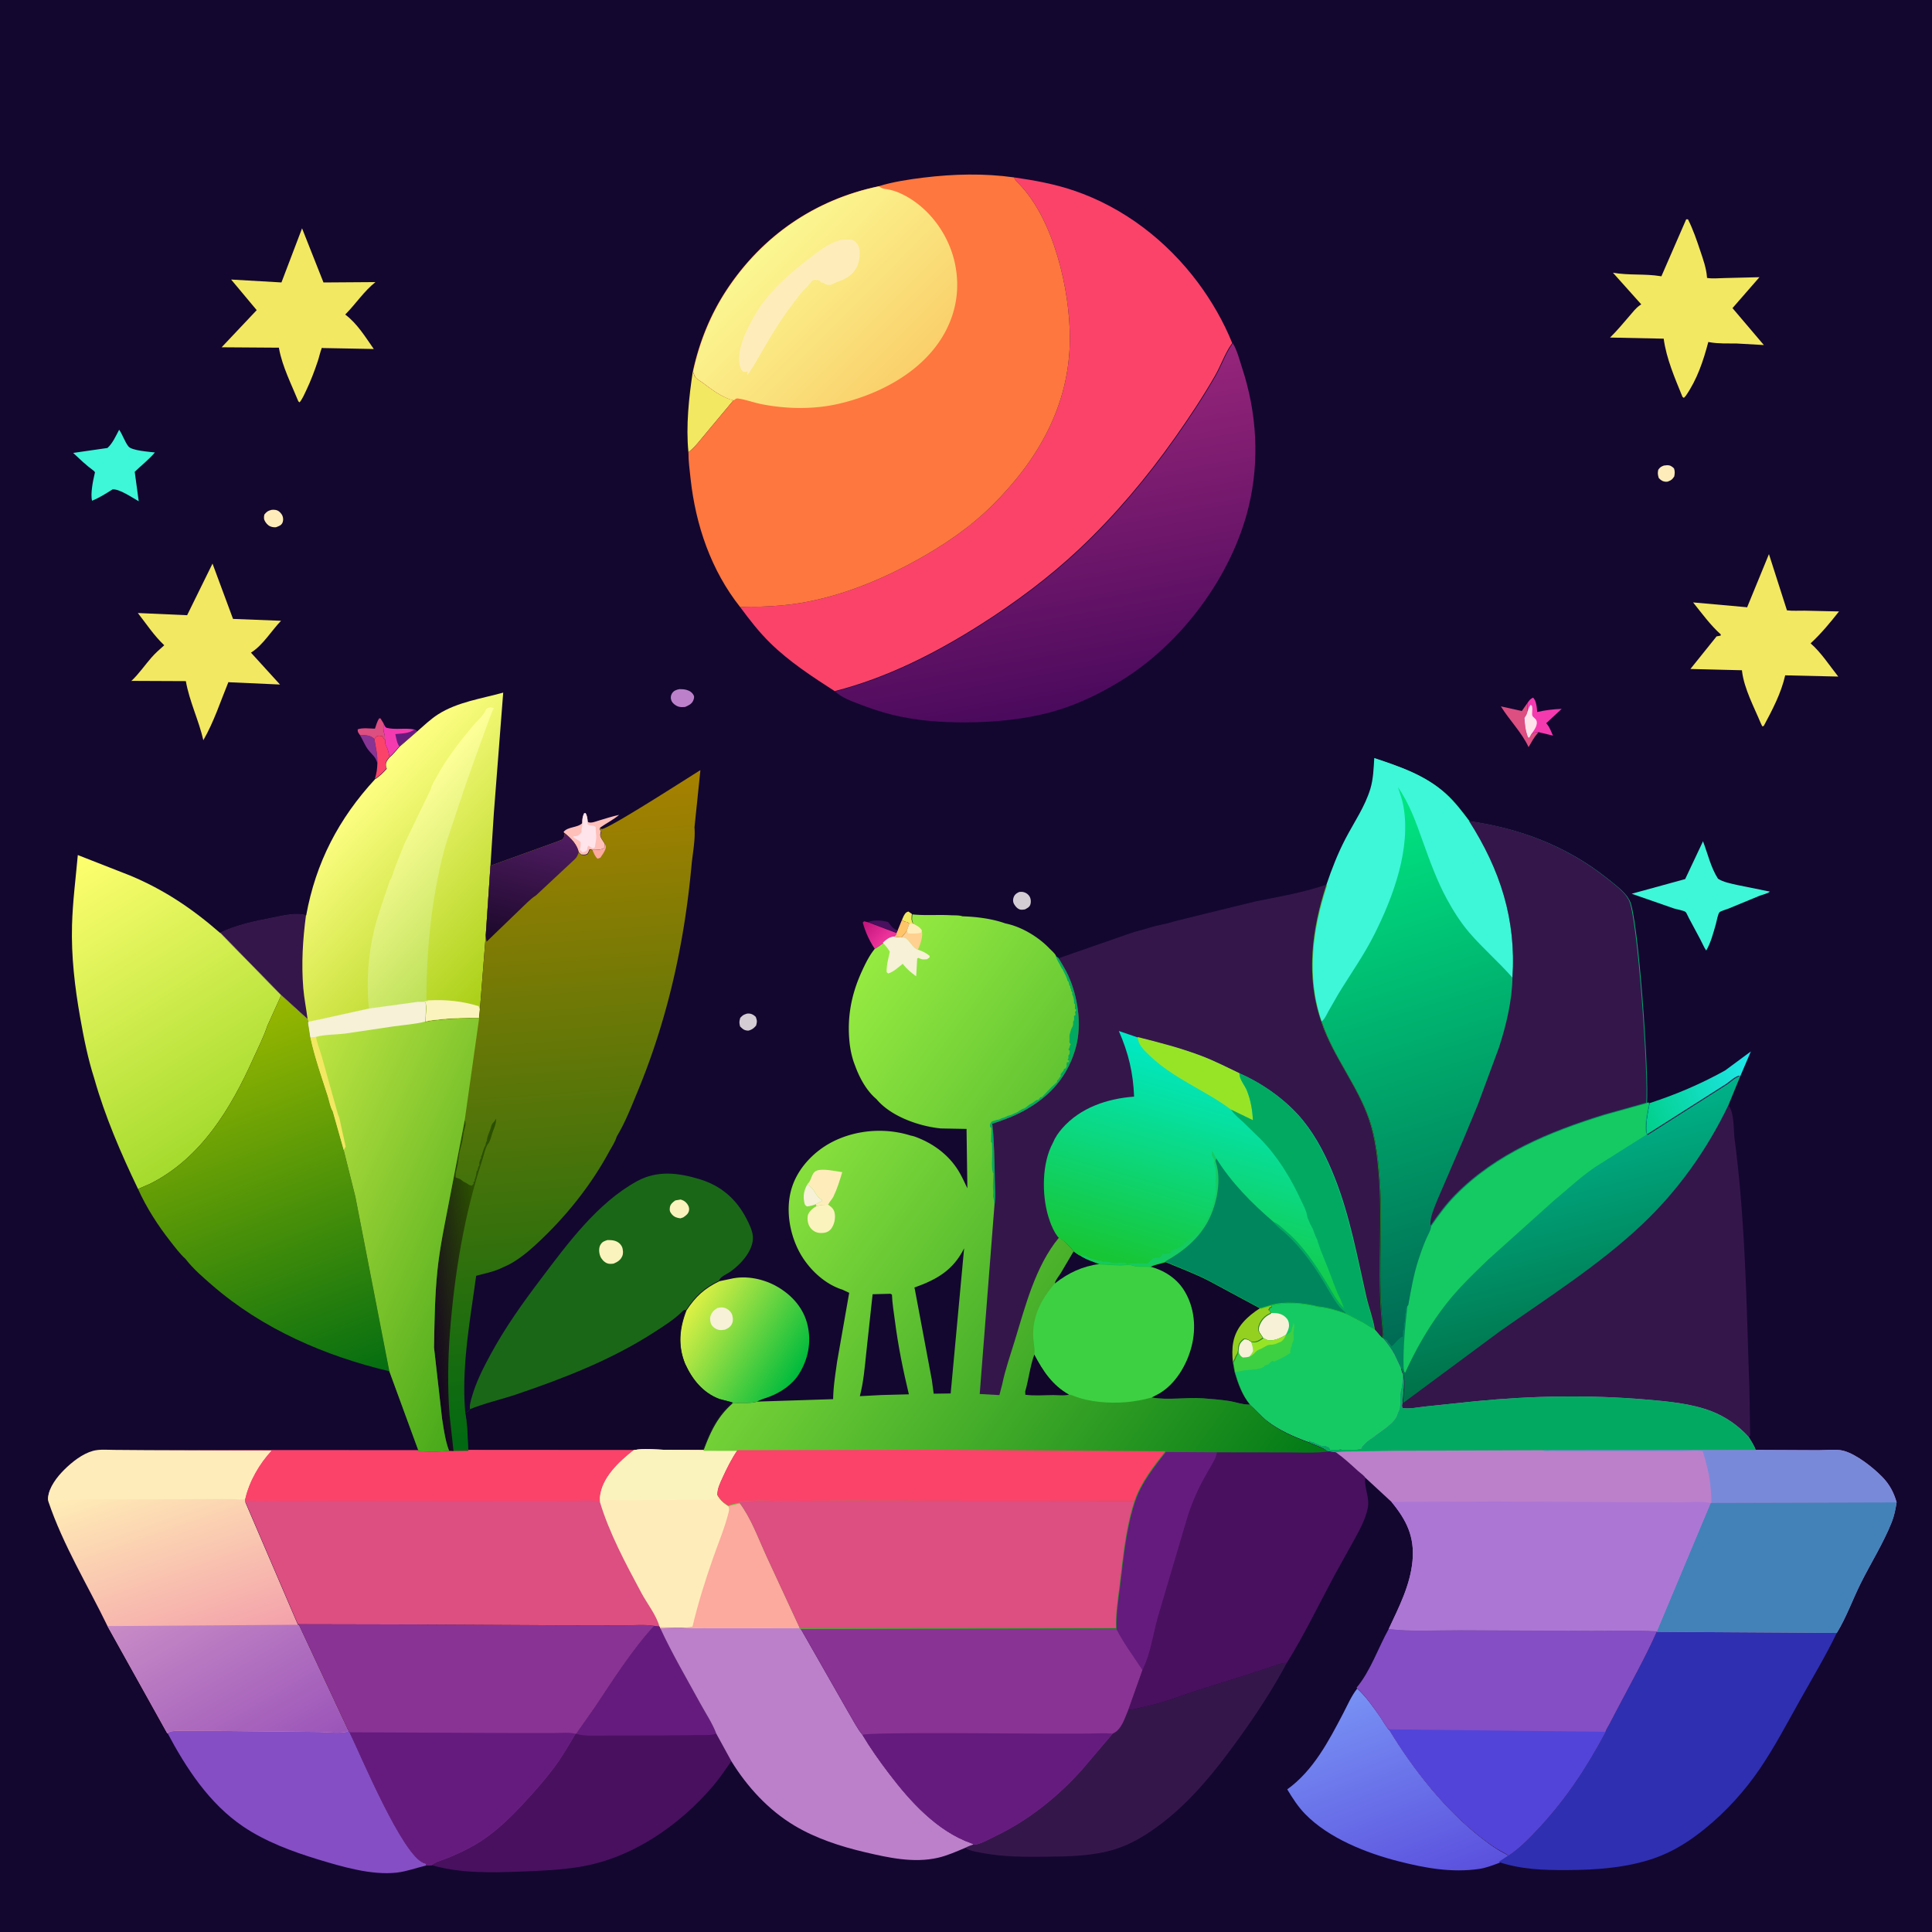 <svg xmlns="http://www.w3.org/2000/svg" width="512" height="512"><path fill="#130730" d="M0 0h512v512H0V0Z"/><path fill="#F3E861" d="m239.038 243.743.445-.993c.37-.644.55-1.004 1.267-1.179l.902.625c-.062 1.086-.236 1.628.326 2.588h-.986l-.47-.408c-.693-.089-.97-.149-1.484-.633Z"/><path fill="#FFC468" d="m237.903 246.533 1.135-2.79c.513.484.79.544 1.485.633l.47.407-.678 1.957-1.404 1.687c-.719-.01-1.46-.142-2.176-.23.534-.304.563-.45.852-1.005l.316-.659Z"/><path fill="#49105F" d="M230.053 244.32c1.697-.572 3.598-.457 5.305.029l.297.374c.687.86 1.125 1.546 2.248 1.81l-.316.66-7.534-2.872Z"/><path fill="#893394" d="M95.346 194.742c1.524.14 2.75.007 3.88 1.09l.03.231c.26 1.906.755 3.378.728 5.346l.026.835c-.55-1.863-1.386-2.167-2.486-3.619-.832-1.098-1.425-2.676-2.178-3.883Z"/><path fill="#FEEDBA" d="m440.954 123.375.747-.08c.88-.04 1.31.237 1.925.826.275.804.216 1.3.074 2.13-.504.766-.723.978-1.574 1.321-.271.078-.304.106-.63.093-.806-.03-1.401-.402-1.904-.99-.263-.846-.331-1.304-.138-2.175.477-.679.726-.829 1.5-1.125Z"/><path fill="#D4CDD4" d="m197.963 268.625.202-.026c.903-.034 1.485.287 2.12.888.37 1.068.376 1.207.09 2.3-.636.737-1.06 1.06-2 1.334l-.192.006c-1.056-.095-1.316-.41-2.058-1.114-.238-1.026-.228-1.268.055-2.284.677-.692.86-.823 1.783-1.104ZM270.133 236.375l.467-.026a2.586 2.586 0 0 1 2.107 1.026c.464.596.573 1.533.371 2.25-.223.791-.805.998-1.453 1.378-.337.037-.78.118-1.125.066-.781-.118-1.354-.803-1.739-1.444-.355-.592-.352-1.292-.099-1.92.284-.704.811-1.038 1.47-1.33Z"/><path fill="#DD4E81" d="M95.346 194.742c-.398-.597-.585-.722-.55-1.456 1.172-.479 3.268-.205 4.572-.181.306-.95.575-1.872 1.1-2.73h.367l.788 1.286c0 1.01-.126 1.933.25 2.84.184.446.04 1.112.17 1.6-.388-.418-.294-.259-.53-.698l-.14-.278c-.35-.062-.765-.179-1.122-.124-.514.08-.72.462-1.026.832-1.129-1.084-2.355-.952-3.879-1.09Z"/><path fill="#FEEDBA" d="M71.932 135.125c.38-.058.67-.048 1.057.01.758.113 1.281.6 1.688 1.215.346.524.457 1.31.272 1.93-.288.957-1.013 1.128-1.824 1.447-.43.003-.512.028-.918-.054-.874-.177-1.4-.63-1.877-1.352-.454-.686-.428-1.166-.282-1.946.61-.768.932-.997 1.884-1.25Z"/><path fill="#BC80CA" d="M180.048 182.625c.65-.002 1.273.033 1.903.204.83.226 1.51.687 1.897 1.472.216.437.026.995-.17 1.424-.401.885-1.288 1.258-2.12 1.63-.567.04-1.145.086-1.697-.077-.755-.223-1.672-.899-1.947-1.653-.23-.633-.195-1.26.157-1.84.466-.767 1.152-.989 1.977-1.16Z"/><path fill="#FB436A" d="M99.225 195.833c.306-.37.512-.752 1.026-.832.357-.055.771.062 1.122.124l.14.278c.236.44.142.28.53.698.044.682-.002 1.052.33 1.65.45.808.661 1.914.86 2.817-.514.633-1.032 1.186-1.015 2.057.006.314.144.707.227 1-.837.951-1.992 2.135-3.097 2.76.475-1.43.611-2.642.662-4.14l-.026-.836c.027-1.968-.467-3.44-.729-5.346l-.03-.23Z"/><defs><linearGradient id="a" x1="343.818" x2="350.651" y1="367.183" y2="373.89" gradientUnits="userSpaceOnUse"><stop offset="0" stop-color="#C3167E"/><stop offset="1" stop-color="#ED329B"/></linearGradient></defs><path fill="url(#a)" d="M347.558 376.991c-2.175-3.288-3.713-6.634-4.768-10.429l.522-.539 1.768.458 11.301 4.307c-.434.831-.478 1.052-1.279 1.507-1.823.343-2.816 1.203-4.162 2.425-1.09.784-2.182 1.67-3.382 2.271Z" transform="scale(.667)"/><path fill="#DD4E81" d="m407.733 194.025-.224.261c-.982 1.12-1.672 2.429-2.42 3.711-1.78-3.852-5.077-7.148-7.343-10.802l5.552 1.234 1.527-2.178-.04 2.37-.083.322c-.16.52-.406.861-.705 1.307.11 1.836.27 3.387.939 5.125l.314.151c.19-.3.373-.58.518-.905.812-.476.983-.576 1.965-.596Z"/><path fill="#F53AB0" d="M101.623 191.661c.22.421.408 1.106.884 1.228 2.258.578 4.93-.048 7.306.432l.66.443-4.658 4.047c-.779.844-1.686 2.07-2.582 2.757-.199-.903-.41-2.009-.86-2.818-.332-.597-.286-.967-.33-1.65-.13-.487.014-1.153-.17-1.6-.376-.906-.25-1.829-.25-2.839Z"/><path fill="#651B7E" d="m109.813 193.321.66.443-4.658 4.047c-.64-.899-.802-2.21-1.055-3.275 1.721-.168 3.675-.133 5.053-1.215Z"/><path fill="#F53AB0" d="M404.825 186.25c.442-.645.716-1.027 1.45-1.376.875.797 1.018 2.671 1.09 3.816 2.195-.497 4.255-.745 6.503-.833l-4.11 3.805.292.346c.666.825 1.07 1.974 1.499 2.94l-3.816-.923c-.982.02-1.153.12-1.965.596-.145.325-.328.604-.518.905l-.314-.151c-.67-1.738-.83-3.289-.94-5.125.3-.446.546-.788.706-1.307l.082-.322.04-2.37Z"/><path fill="#FFE4EB" d="M404.784 188.62c.226-.678.425-1.24.842-1.834.426.281.306.095.415.61.141.671-.132 1.74.054 2.271.12.345.77.738.967 1.083.732 1.272-.602 2.87-1.294 3.871-.145.325-.328.604-.518.905l-.314-.151c-.67-1.738-.83-3.289-.94-5.125.3-.446.546-.788.706-1.307l.082-.322Z"/><path fill="#FFC0BA" d="M154.32 218.137c-.011-1.01.052-1.692.487-2.61l.402-.01c.404.798.477 1.408.534 2.295l.284.122c.79.207 1.747-.201 2.51-.431 1.846-.558 3.66-1.138 5.545-1.558-1.56 1.315-3.381 2.21-5.041 3.38l-.124.49.346.435c-.222.774-.31 1.131.068 1.875l.9 1.404-.042 1.096c-.762.698-2.22.586-3.21.603l-.729-.198c-.176.377-.383 1.15-.76 1.318-.483.215-.979.135-1.49.1l-.699-.69c-.437-2.076-2.09-3.747-3.718-5.007l-.236-.266c1.12-1.465 3.651-1.06 4.973-2.348Z"/><path fill="#FFE4EB" d="M154.32 218.137c-.011-1.01.052-1.692.487-2.61l.402-.01c.404.798.477 1.408.534 2.295l-.08.568c.817.686 1.755.181 2.214.87 0 .61.01 1.187.088 1.793.145 1.124-.17 2.402-.34 3.522l-.5.264a6.076 6.076 0 0 1-1.125-.702c-.787.787.137 1.232-1.249 1.624l-.378.124-.75-.75.126-.376c.164-.542.133-1.066.124-1.624-.453-.364-.87-.593-1.374-.87l-.626-.38.127-.252.39.004c.699-.038 1.098-.312 1.527-.849.256-.321.196-.193.192-.563-.007-.638.158-1.018.226-1.57l-.015-.508Z"/><path fill="#F3E861" d="M182.441 119.845c-.698-6.948.13-14.533 1.16-21.41.184.418.403 1.193.676 1.53.384.474 1.342 1.004 1.848 1.386 2.035 1.537 4.248 3.217 6.625 4.191.529.217 1.119.483 1.695.458l-7.244 8.673c-1.484 1.743-2.937 3.786-4.76 5.172Z"/><defs><linearGradient id="b" x1="651.818" x2="697.463" y1="444.769" y2="424.261" gradientUnits="userSpaceOnUse"><stop offset="0" stop-color="#00CF89"/><stop offset="1" stop-color="#21E8ED"/></linearGradient></defs><path fill="url(#b)" d="m685.397 425.32 10.261-7.572-4.187 9.781c-2.004.534-3.49 2.098-5.16 3.267l-31.725 20.197c-1.295-2.467.296-9.803.87-12.714 10.42-3.398 20.359-7.623 29.941-12.959Z" transform="scale(.667)"/><path fill="#3EF6D8" d="M31.572 113.881c.947 1.358 1.497 3.216 2.474 4.44.877 1.098 5.55 1.418 7.005 1.582-1.53 1.816-3.616 3.462-5.345 5.126l1.054 7.81c-1.723-.954-5.134-3.338-6.941-3.138-1.769 1.117-3.476 2.208-5.426 2.993-.457-1.851.248-5.276.695-7.173l.082-.336c-.286-.428-.133-.282-.532-.572-1.887-1.372-3.546-2.994-5.249-4.584l9.082-1.309c1.375-1.225 2.254-3.233 3.101-4.839ZM451.304 222.92c1.278 3.327 2.046 6.918 3.98 9.945 1.463.936 3.353 1.263 5.025 1.651l8.735 1.772c-.484.485-2.064.83-2.75 1.108l-8.316 3.43c-.483.195-1.921.59-2.268.909-.447.411-.787 2.466-.982 3.14-.643 2.23-1.364 5.058-2.563 7.028l-.481-.778-1.112-2.22-3.048-5.694c-.156-.287-.612-1.374-.84-1.54-.565-.413-2.33-.67-3.124-.935l-11.146-3.882 14.174-3.886 4.63-9.813.086-.234Z"/><path fill="#F3E861" d="m468.788 146.847 4.772 14.901c1.513.196 3.156.066 4.69.089l9.106.204c-2.316 2.938-4.772 5.92-7.53 8.451 2.784 2.414 5.03 5.908 7.33 8.806l-14.06-.327c-1.074 4.75-3.413 9.178-5.696 13.438l-.383.07-.391-.814c-1.778-4.273-4.406-9.156-4.96-13.743l-.031-.298-13.657-.339 6.786-8.452.11-.175 1.124-.216.026-.317c-2.733-2.44-5.044-5.622-7.336-8.48l14.02 1.258.292.054 5.788-14.11ZM56.318 149.359l5.436 14.658 12.727.496c-2.509 2.6-4.72 6.317-7.725 8.287l-.248.157 7.692 8.45-13.254-.594-.422-.04c-2.15 5.24-3.788 10.427-6.635 15.392-1.226-5.334-3.665-10.197-4.638-15.659l-14.11-.063-.345.031c2.013-1.885 3.55-4.161 5.355-6.232 1.022-1.173 2.219-2.205 3.376-3.241-2.723-2.569-4.704-5.606-6.99-8.545l13.052.582 6.73-13.68ZM80.047 60.508l5.678 14.347 13.774-.096c-3.041 2.423-5.112 5.637-7.802 8.38l-.214.214c3.209 2.414 5.296 5.893 7.573 9.134l-13.343-.253-.42-.052c-.455 1.12-.686 2.37-1.074 3.523-.881 2.628-1.86 5.218-3.053 7.722-.499 1.045-1.027 2.307-1.771 3.198l-.324-.25c-1.819-4.445-4.256-9.253-5.12-13.982l-.044-.255-15.174-.105 9.294-9.844-6.774-8.109 13.334.768 5.46-14.34ZM446.857 58.125l.479.002c1.35 2.682 2.316 5.534 3.266 8.376.74 2.21 1.569 4.503 1.756 6.84l.02.31c1.452.245 3.2.052 4.686.033l9.208-.227-7.144 8.194 8.312 9.785-7.17-.405c-2.388-.037-4.86.088-7.212-.342l-.337-.064c-1.34 5.066-2.945 9.876-5.94 14.231l-.53.585-.376-.268c-1.988-4.882-4.292-10.183-4.981-15.424l-14.218-.298c1.863-1.806 3.452-3.76 5.144-5.712.812-.936 1.68-2.093 2.704-2.8l.425-.28-7.509-8.39c4.172.75 8.452.232 12.596.914l.244.044 6.577-15.104Z"/><defs><linearGradient id="c" x1="317.096" x2="273.529" y1="545.876" y2="519.124" gradientUnits="userSpaceOnUse"><stop offset="0" stop-color="#00BB3D"/><stop offset="1" stop-color="#DFF145"/></linearGradient></defs><path fill="url(#c)" d="M290.204 508.133c6.321-1.535 13.535.024 19.065 3.35 5.669 3.409 10.074 8.453 11.592 15.008 1.583 6.838.237 13.602-3.464 19.503-2.634 4.2-7.205 7.237-11.772 8.986-1.631.624-3.299.991-4.806 1.908-2.106.69-4.615.447-6.819.515-.815.025-2.047.28-2.796.082l-5.266-1.385c-6.515-2.476-10.766-7.773-13.589-13.93l-.131-.296c-2.908-7.244-2.193-14.178.581-21.285 3.561-5.421 7.183-8.745 13.042-11.543l4.363-.913Z" transform="scale(.667)"/><path fill="#F6F1D7" d="M190.138 346.626c.477-.108.997-.206 1.487-.128.916.148 1.842.792 2.264 1.627.352.697.447 1.746.174 2.48-.359.961-1.033 1.397-1.938 1.767-.472.07-.939.155-1.417.09-.837-.114-1.631-.588-2.099-1.3-.378-.577-.537-1.64-.34-2.306.332-1.116.904-1.634 1.87-2.23Z"/><defs><linearGradient id="d" x1="565.506" x2="535.434" y1="750.865" y2="673.483" gradientUnits="userSpaceOnUse"><stop offset="0" stop-color="#5B51DE"/><stop offset="1" stop-color="#7891F4"/></linearGradient></defs><path fill="url(#d)" d="M539.245 670.893c3.587 3.297 6.396 7.396 9.199 11.357.64.903 2.875 4.833 3.656 5.2 9.498 15.69 21.928 31.455 36.457 42.779 2.1 1.638 4.3 3.267 6.568 4.667 1.475.91 3.138 1.617 4.525 2.651l-3.937 2.6c-2.555.91-5.246 2.003-7.935 2.396-10.945 1.601-21.469-.308-32.075-3.012-12.778-3.257-27.757-9.148-37.129-18.771-2.861-2.937-5.029-6.323-7.132-9.821 10.317-7.411 16.414-19.081 22.175-30.084 1.739-3.319 3.295-7.019 5.628-9.962Z" transform="scale(.667)"/><path fill="#854EC5" d="m92.221 458.498.429.574c2.98 6.134 14.03 32.702 19.725 34.666.336.116.306.1.6.137l-.144.532c-2.542.61-5.064 1.553-7.667 1.853-6.673.768-14.585-1.575-20.914-3.503-6.785-2.066-13.914-4.711-19.81-8.706-9.007-6.103-15.107-15.463-20.129-24.92.357-.245.626-.453 1.064-.532 1.242-.223 2.741-.113 4.006-.126l7.99.016 27.222.27c1.545.014 6.526.557 7.628-.26Z"/><path fill="#35164B" d="M341.025 440.683c-3.67 6.869-7.9 13.327-12.44 19.645-6.338 8.818-13.24 17.538-22.119 23.934-3.383 2.436-7.008 4.58-11.015 5.824-5.874 1.823-12.464 1.919-18.565 1.968-5.52.044-10.961.057-16.405-.971-1.24-.235-3.092-.474-4.169-1.095-.179-.103-.27-.191-.437-.326.67-.372 1.414-.606 2.132-.872l.376.05c1.46-.088 4.187-1.66 5.617-2.344 8.523-4.078 16.321-10.335 22.622-17.356l8.27-9.722c2.33-.915 3.182-4.112 4.119-6.254 1.624-.12 3.148-.634 4.738-.963 4.53-.937 8.992-2.723 13.377-4.178l14.257-4.479 5.373-1.77c1.396-.484 2.774-1.104 4.269-1.091Z"/><path fill="#49105F" d="m173.36 430.875 1.385.134.175.205.071.305c3.144 6.8 6.99 13.325 10.58 19.901 1.383 2.536 3.265 5.339 4.25 8.028l4.002 7.296c-1.603 2.207-3.054 4.46-4.832 6.542-9.002 10.538-21.554 19.22-35.428 21.46-5.104.825-10.287 1.045-15.446 1.237-7.699.286-16.237.515-23.71-1.704 1.154-.963 3.29-1.467 4.697-2.065 2.393-1.016 4.7-2.08 6.944-3.403 4.614-2.719 8.66-6.551 12.299-10.447 3.434-3.677 6.78-7.431 9.665-11.563 1.648-2.36 3.036-4.874 4.527-7.332l.152.035 5.014-7.148c4.854-7.262 9.752-15.028 15.655-21.481Z"/><path fill="#651B7E" d="m173.36 430.875 1.385.134.175.205.071.305c3.144 6.8 6.99 13.325 10.58 19.901 1.383 2.536 3.265 5.339 4.25 8.028-1.548.5-3.223.329-4.832.36l-9.586.103-14.144.019c-2.678-.005-5.985.268-8.568-.426l5.014-7.148c4.854-7.262 9.752-15.028 15.655-21.481Z"/><path fill="#BC80CA" d="m211.94 431.45.171.038 12.661 22.197c1.187 1.944 2.343 4.36 3.791 6.073 2.116 3.545 4.536 6.944 7.032 10.234 5.644 7.438 12.78 15.306 21.8 18.48.398.14.244.07.612.318-.718.266-1.462.5-2.132.872-2.4 1.004-4.774 2.085-7.32 2.669-6.402 1.467-13.13-.02-19.398-1.495-6.396-1.505-12.939-3.63-18.605-7.02-6.917-4.138-12.513-10.254-16.729-17.072l-4.003-7.296c-.984-2.69-2.866-5.492-4.25-8.028-3.59-6.576-7.435-13.101-10.579-19.901 3.778-.389 7.704-.007 11.5-.011l25.45-.058Z"/><path fill="#2F2FB2" d="m439.056 432.452 47.707.298c-2.971 6.148-6.512 12.034-9.846 17.993-3.34 5.972-6.62 12.225-10.463 17.883-4.115 6.056-8.982 11.417-14.666 16.033-4.058 3.296-8.376 6.04-13.336 7.775-7.31 2.557-15.496 3.123-23.188 3.156-6.225.026-12.17-.154-18.122-2.158l2.625-1.734c2.999-1.962 5.731-4.823 8.167-7.45 7.23-7.8 12.538-15.964 17.548-25.306.125-.552.7-1.38.97-1.901l2.709-5.17c3.391-6.432 6.939-12.772 9.895-19.419Z"/><path fill="#854EC5" d="M359.497 447.262c3.694-4.388 5.752-10.59 8.535-15.58 6.097.728 12.656.294 18.817.322l34.831.157c5.765.03 11.664-.21 17.41.131l-.034.16c-2.956 6.647-6.504 12.987-9.895 19.42l-2.709 5.169c-.27.522-.845 1.35-.97 1.901-5.01 9.342-10.317 17.506-17.548 25.307-2.436 2.626-5.168 5.487-8.167 7.45-.925-.69-2.033-1.161-3.017-1.768-1.512-.933-2.978-2.02-4.378-3.111-9.686-7.55-17.973-18.06-24.305-28.52-.52-.244-2.01-2.864-2.437-3.466-1.87-2.641-3.742-5.374-6.133-7.572Z"/><path fill="#5244D8" d="m368.067 458.3 57.415.642c-5.01 9.342-10.317 17.506-17.548 25.307-2.436 2.626-5.168 5.487-8.167 7.45-.925-.69-2.033-1.161-3.017-1.768-1.512-.933-2.978-2.02-4.378-3.111-9.686-7.55-17.973-18.06-24.305-28.52Z"/><defs><linearGradient id="e" x1="92.936" x2="25.971" y1="449.411" y2="342.993" gradientUnits="userSpaceOnUse"><stop offset="0" stop-color="#A4DB2D"/><stop offset="1" stop-color="#FFFF70"/></linearGradient></defs><path fill="url(#e)" d="M37.455 428.495c-2.54-7.879-4.167-16.109-5.608-24.25-2.138-12.087-3.571-24.323-3.232-36.62.259-9.382 1.459-18.567 2.304-27.897l20.772 8.135c13.642 5.702 24.713 13.178 35.806 22.845l24.213 24.764-5.48 12.087c-1.43 4.392-3.678 8.733-5.575 12.955-8.956 19.93-20.723 39.565-40.882 49.759l-4.921 2.141c-6.731-13.962-13.192-28.97-17.397-43.919Z" transform="scale(.667)"/><defs><linearGradient id="f" x1="76.974" x2="131.179" y1="408.113" y2="553.08" gradientUnits="userSpaceOnUse"><stop offset="0" stop-color="#99B800"/><stop offset="1" stop-color="#046E11"/></linearGradient></defs><path fill="url(#f)" d="m111.71 395.472 10.548 9.589.168 1.341.946 6.085c1.721 7.912 4.453 15.64 6.926 23.343.479 1.49 1.052 4.59 1.919 5.79l4.4 15.527 4.585 18.318 13.495 69.362c-25.609-6.093-50.301-16.772-70.322-34.111-3.65-3.16-7.718-6.651-10.639-10.492-2.25-2.035-4.135-4.591-6.012-6.979-5.008-6.37-9.549-13.428-12.872-20.831l4.92-2.141c20.16-10.194 31.927-29.829 40.883-49.759 1.897-4.222 4.145-8.563 5.575-12.955l5.48-12.087Z" transform="scale(.667)"/><path fill="#49105F" d="m351.738 384.499 2.274.365c2.136 1.514 4.024 3.282 5.96 5.039.45.409 1.54 1.164 1.816 1.667l-.028.446c-.12 2.687 1.296 4.988.682 7.794-.621 2.832-2.016 5.413-3.388 7.942l-5.427 9.766c-4.136 7.742-7.972 15.699-12.602 23.165-1.495-.013-2.873.607-4.269 1.09l-5.373 1.771-14.257 4.479c-4.385 1.455-8.848 3.241-13.377 4.178-1.59.329-3.114.843-4.738.963l3.768-10.622c-2.375-3.64-5.058-7.166-6.992-11.058-.17-3.886.522-7.924.984-11.787.878-7.331 1.568-14.884 3.894-21.931 1.601-4.837 5.054-9.224 8.18-13.17l13.681.09 18.094.024c3.67.006 7.472.218 11.118-.211Z"/><path fill="#651B7E" d="m308.844 384.596 13.682.09c-.186 1.607-1.04 2.839-1.826 4.216-1.072 1.879-2.171 3.772-3.104 5.724-1.067 2.232-1.98 4.574-2.766 6.92l-8.053 27.204c-1.174 4.298-1.9 9.504-3.869 13.485l-.129.307c-2.375-3.64-5.058-7.166-6.992-11.058-.17-3.886.522-7.924.984-11.787.878-7.331 1.568-14.884 3.894-21.931 1.601-4.837 5.054-9.224 8.18-13.17Z"/><path fill="#893394" d="M295.787 431.484c1.934 3.892 4.617 7.419 6.992 11.058l-3.768 10.622c-.937 2.142-1.788 5.339-4.118 6.254l-8.27 9.722c-6.302 7.02-14.1 13.278-22.623 17.356-1.43.684-4.157 2.256-5.617 2.344l-.376-.05c-.368-.247-.214-.178-.613-.318-9.02-3.174-16.155-11.042-21.8-18.48-2.495-3.29-4.915-6.69-7.03-10.234-1.449-1.714-2.605-4.13-3.792-6.073l-12.66-22.197 83.675-.004Z"/><path fill="#651B7E" d="M228.563 459.758c1.164-.807 43.814-.317 49.086-.323l10.556-.023c2.221-.016 4.472-.164 6.688.006l-8.27 9.722c-6.302 7.02-14.1 13.278-22.623 17.356-1.43.684-4.157 2.256-5.617 2.344l-.376-.05c-.368-.247-.214-.178-.613-.318-9.02-3.174-16.155-11.042-21.8-18.48-2.495-3.29-4.915-6.69-7.03-10.234Z"/><path fill="#893394" d="m79.123 430.438 30.768.067 38.248.215 17.023.03c2.62.002 5.635-.294 8.198.125-5.903 6.453-10.8 14.22-15.655 21.481l-5.014 7.148-.152-.035c-1.49 2.458-2.879 4.973-4.527 7.332-2.885 4.132-6.23 7.886-9.665 11.563-3.639 3.896-7.685 7.728-12.299 10.447-2.244 1.323-4.55 2.387-6.944 3.403-1.408.598-3.543 1.102-4.698 2.065l-1.575.128.144-.532c-.294-.037-.264-.021-.6-.137-5.696-1.964-16.745-28.532-19.725-34.666l-.429-.574-13.098-28.06Z"/><path fill="#651B7E" d="m92.65 459.072 43.376.199 10.952-.006c1.71-.002 3.93-.26 5.56.204-1.49 2.458-2.878 4.973-4.526 7.332-2.885 4.132-6.23 7.886-9.665 11.563-3.639 3.896-7.685 7.728-12.299 10.447-2.244 1.323-4.55 2.387-6.944 3.403-1.408.598-3.543 1.102-4.698 2.065l-1.575.128.144-.532c-.294-.037-.264-.021-.6-.137-5.696-1.964-16.745-28.532-19.725-34.666Z"/><defs><linearGradient id="g" x1="206.87" x2="137.503" y1="383.647" y2="319.141" gradientUnits="userSpaceOnUse"><stop offset="0" stop-color="#A9CF16"/><stop offset="1" stop-color="#FFFF84"/></linearGradient></defs><path fill="url(#g)" d="M165.709 290.646c2.68-2.327 5.374-4.928 8.368-6.837 7.645-4.875 17.246-6.24 25.855-8.62l-3.718 47.874-1.346 20.902-1.869 27.632-2.325 29.564-.311 3.469c-5.234-.059-10.407-.017-15.613.596-1.841.217-3.919.322-5.69.868-.028-2.332.555-5.516.026-7.745l-2.975-.115-19.504 2.677-19.593 4.325-3.72.764c-.544.091-.35.046-.868.402l-.168-1.341-10.548-9.589-24.213-24.764c6.612-3.132 13.654-4.581 20.796-5.973 4.312-.841 8.984-2.086 13.353-.999 3.801-20.993 12.935-38.499 27.376-54.158 1.658-.938 3.39-2.714 4.645-4.14-.124-.44-.331-1.029-.34-1.5-.026-1.307.751-2.136 1.523-3.086 1.343-1.032 2.704-2.87 3.873-4.136l6.986-6.07Z" transform="scale(.667)"/><path fill="#FBF3BD" d="M113.45 265.11c4.63-.252 8.957.16 13.399 1.536l.267.795-.207 2.312c-3.49-.039-6.938-.01-10.409.398-1.227.144-2.613.214-3.793.578-.019-1.554.37-3.677.017-5.163l-1.983-.077 2.708-.38Z"/><path fill="#35164B" d="M58.331 247.139c4.408-2.088 9.103-3.054 13.864-3.982 2.875-.56 5.99-1.39 8.902-.666-.86 6.488-1.253 12.798-.726 19.343.221 2.737.801 5.475 1.134 8.207l-7.032-6.393-16.142-16.51Z"/><defs><linearGradient id="h" x1="198.691" x2="153.966" y1="365.443" y2="325.762" gradientUnits="userSpaceOnUse"><stop offset="0" stop-color="#BCE058"/><stop offset="1" stop-color="#FF9"/></linearGradient></defs><path fill="url(#h)" d="M171.202 313.459c.293-1.64 1.532-3.439 2.325-4.922 3.855-7.209 9.048-13.746 14.269-20.02 1.594-1.916 4.622-4.433 5.331-6.798.604-.461 1.275-.733 2.061-.653.367.038.78.231 1.121.372l-.371.38c-.459.542-12.566 34.171-12.498 34.766l-1.45 4.121c-1.772 5.918-4.088 11.665-5.652 17.647-4.949 18.928-6.875 39.259-6.951 58.773l.787.539-4.063.57-19.504 2.677c-1.128-10.236-.361-21.6 2.094-31.591 1.626-6.62 4.093-13.047 6.198-19.525 1.123-1.536 1.349-3.432 2.024-5.17l3.745-9.373 10.534-21.793Z" transform="scale(.667)"/><path fill="#1A6718" d="M124.561 373.446c-.193-1.07.208-2.246.496-3.276 1.08-3.86 3.014-7.657 4.917-11.17 3.877-7.156 8.446-13.567 13.34-20.04 7.089-9.375 14.971-20.146 25.466-25.912 5.385-2.959 10.968-2.272 16.668-.538 5.615 1.709 9.692 5.24 12.374 10.444.705 1.367 1.576 3.145 1.696 4.696.285 3.663-3.233 7.439-6.007 9.388-.938.659-2.604 1.254-2.95 2.326-3.906 1.866-6.32 4.082-8.695 7.696-1.85 4.738-2.326 9.36-.387 14.19l.087.197c1.882 4.105 4.716 7.636 9.06 9.287l3.51.923c-4.108 3.556-5.945 7.63-7.817 12.63l-9.954-.057c-2.742-.066-5.714-.452-8.406.078l-43.902-.03c-.198-3.29-.198-6.757-.8-9.991.818-.117.773-.192 1.304-.841Z"/><path fill="#FBF3BD" d="m178.97 318.125 1.405-.236c.564.17.94.33 1.374.74.55.524.964 1.272.862 2.058-.122.951-.83 1.446-1.552 1.938l-.734.25c-.954-.123-1.652-.332-2.296-1.093-.53-.625-.635-1.093-.488-1.907.146-.8.81-1.31 1.43-1.75ZM161.005 328.625c.57.005 1.153.01 1.71.144.904.22 1.638.722 2.074 1.56.342.658.426 1.83.138 2.514-.454 1.08-1.272 1.595-2.302 2.025-.63.079-1.222.149-1.819-.12-.77-.346-1.438-1.091-1.74-1.875-.338-.877-.438-2.155.06-2.994.493-.832 1.027-.984 1.88-1.254Z"/><path fill="#12062B" d="M124.561 373.446c3.907-1.606 8.286-2.566 12.314-3.93 12.678-4.292 25.33-9.227 36.592-16.521 2.554-1.653 5.292-3.367 7.445-5.53.315-.317.528-.298.954-.405-1.85 4.738-2.326 9.36-.387 14.19l.087.197c1.882 4.105 4.716 7.636 9.06 9.287l3.51.923c-4.108 3.556-5.945 7.63-7.817 12.63l-9.954-.057c-2.742-.066-5.714-.452-8.406.078l-43.902-.03c-.198-3.29-.198-6.757-.8-9.991.818-.117.773-.192 1.304-.841Z"/><defs><linearGradient id="i" x1="426.043" x2="403.292" y1="280.785" y2="153.447" gradientUnits="userSpaceOnUse"><stop offset="0" stop-color="#4B0A5D"/><stop offset="1" stop-color="#96257A"/></linearGradient></defs><path fill="url(#i)" d="M489.832 136.4c1.746 2.86 2.657 6.668 3.702 9.85 5.827 17.741 6.983 36.823 2.601 55.003-6.676 27.695-26.851 54.727-51.189 69.503-8.446 5.128-17.269 9.374-26.821 12.032-11.066 3.08-23.079 4.182-34.536 4.232-9.689.042-19.53-.691-28.972-2.998-4.624-1.13-9.086-2.671-13.526-4.372-3.211-1.229-6.737-2.564-9.297-4.913 20.636-5.264 39.975-15.063 57.892-26.423 13.878-8.799 27.39-18.844 39.364-30.119 14.111-13.287 26.746-28.289 37.921-44.108 5.631-7.972 11.162-16.291 16.021-24.751 2.265-3.945 3.932-8.85 6.514-12.489l.326-.447Z" transform="scale(.667)"/><defs><linearGradient id="j" x1="80.763" x2="55.842" y1="656.665" y2="584.679" gradientUnits="userSpaceOnUse"><stop offset="0" stop-color="#F4A2AB"/><stop offset="1" stop-color="#FFECB6"/></linearGradient></defs><path fill="url(#j)" d="M19.19 596.51c-.054-.445-.107-.729-.072-1.199.303-4.095 3.676-8.365 6.477-11.134 3.035-2.999 7.17-6.291 11.355-7.432 2.605-.711 5.674-.405 8.363-.391l13.466.1 49.246.166c-4.928 5.333-8.89 12.16-10.526 19.279l.03 1.085 20.839 48.557.317.116 19.647 42.09c-1.654 1.226-9.125.412-11.442.39l-40.833-.404-11.985-.024c-1.897.019-4.146-.146-6.01.189-.657.119-1.06.431-1.595.799l-23.753-42.618c-7.998-16.499-17.64-32.142-23.523-49.569Z" transform="scale(.667)"/><path fill="#FEEDBA" d="M12.794 397.674c-.037-.297-.072-.486-.049-.8.202-2.73 2.45-5.576 4.319-7.422 2.022-2 4.779-4.194 7.57-4.955 1.736-.474 3.782-.27 5.575-.26l8.977.066 32.83.11c-3.285 3.556-5.926 8.107-7.017 12.853-1.074.288-2.205.012-3.314.003l-7.524-.01-21.88.06c-6.478-.013-13.026-.148-19.487.355Z"/><defs><linearGradient id="k" x1="112.543" x2="71.195" y1="701.739" y2="630.617" gradientUnits="userSpaceOnUse"><stop offset="0" stop-color="#9B55B9"/><stop offset="1" stop-color="#C88BC6"/></linearGradient></defs><path fill="url(#k)" d="m118.368 645.541.317.116 19.647 42.09c-1.654 1.226-9.125.412-11.442.39l-40.833-.404-11.985-.024c-1.897.019-4.146-.146-6.01.189-.657.119-1.06.431-1.595.799l-23.753-42.618 75.654-.538Z" transform="scale(.667)"/><path fill="#FB436A" d="M268.723 47.012c5.363.762 10.707 1.741 15.85 3.484 13.202 4.475 24.6 13.274 32.896 24.393 3.597 4.82 6.846 10.442 9.086 16.044l-.218.298c-1.72 2.426-2.832 5.696-4.342 8.326-3.24 5.64-6.927 11.186-10.68 16.501-7.45 10.546-15.874 20.547-25.282 29.405-7.982 7.517-16.99 14.214-26.242 20.08-11.945 7.573-24.838 14.106-38.595 17.615-5.93-3.822-12.018-7.789-17.07-12.746-2.967-2.91-5.494-6.17-7.956-9.502 1.767-.223 3.669-.09 5.455-.145 3.481-.107 6.936-.368 10.375-.938 10.837-1.799 21.373-6.084 30.95-11.388 7.19-3.982 14.036-8.607 19.9-14.407 12.226-12.093 20.606-26.61 20.675-44.237.051-12.889-4.276-31.87-13.704-41.3-.356-.357-.655-.657-.9-1.103l-.198-.38Z"/><path fill="#DD4E81" d="M167.96 384.308c2.69-.53 5.663-.144 8.405-.078l9.954.056 9.11.024c-1.55 2.25-2.83 4.82-3.962 7.306-.672 1.474-1.366 2.852-1.376 4.512.706 1.298 1.646 2.114 2.895 2.879.913-.372 2-.55 2.957-.78 3.076 4.05 4.982 9.405 7.103 14.023l8.894 19.2-25.45.058c-3.795.004-7.72-.378-11.499.01l-.07-.304-.176-.205-1.385-.134c-2.563-.419-5.577-.123-8.198-.125l-17.023-.03-38.248-.215-30.768-.067-.211-.077-13.893-32.371-.02-.724c1.091-4.746 3.732-9.297 7.018-12.852l-32.831-.111 71.682.043c2.61.225 5.481.203 8.09-.072l1.168.05 3.931-.045 43.902.03Z"/><path fill="#FB436A" d="m118.957 384.274 1.17.05 3.93-.045 43.902.03c-3.838 3.027-8.524 7.29-8.969 12.567l.017.876-.052.189c-2.314-.523-5.122-.225-7.5-.215l-13.072.01-47.455-.042-15.907.034c-3.126.006-6.297.118-9.414-.097l-.588.359-.02-.724c1.091-4.746 3.732-9.297 7.018-12.852l-32.831-.111 71.682.043c2.61.225 5.481.203 8.09-.072Z"/><path fill="#FEEDBA" d="M167.96 384.308c2.69-.53 5.663-.144 8.405-.078l9.954.056 9.11.024c-1.55 2.25-2.83 4.82-3.962 7.306-.672 1.474-1.366 2.852-1.376 4.512.706 1.298 1.646 2.114 2.895 2.879.913-.372 2-.55 2.957-.78 3.076 4.05 4.982 9.405 7.103 14.023l8.894 19.2-25.45.058c-3.795.004-7.72-.378-11.499.01l-.07-.304-.176-.205c-.786-2.943-3.294-6.112-4.748-8.828-4.119-7.695-8.543-15.87-11.042-24.24l.052-.189-.017-.876c.445-5.278 5.131-9.54 8.97-12.568Z"/><path fill="#FBF3BD" d="M167.96 384.308c2.69-.53 5.663-.144 8.405-.078l9.954.056 9.11.024c-1.55 2.25-2.83 4.82-3.962 7.306-.672 1.474-1.366 2.852-1.376 4.512l-.216.885c-1.994.664-4.729.39-6.84.44l-18.358.142c-1.69.009-4.057-.273-5.67.157l-.017-.876c.445-5.278 5.131-9.54 8.97-12.568Z"/><path fill="#FCA99E" d="M195.943 398.227c3.076 4.05 4.982 9.405 7.103 14.023l8.894 19.2-25.45.058c-3.795.004-7.72-.378-11.499.01l-.07-.304c2.545-.002 6.186.44 8.596-.146 1.45-6.126 3.406-12.343 5.49-18.284 1.401-3.998 3.084-7.954 4.1-12.074.17-.69.136-1.044-.12-1.703.912-.372 2-.55 2.956-.78Z"/><path fill="#35164B" d="M457.54 287.197c1.114-.779 2.105-1.822 3.44-2.178l-3.13 7.638c1.837 1.968 1.484 6.54 1.836 9.21 2.894 21.988 3.143 44.08 3.92 66.212l.21 12.343-.37.416c-2.714-3.014-6.161-5.422-9.962-6.876-5.32-2.033-11.551-2.588-17.192-3.067-14.958-1.27-30.266-1.028-45.2.441l-13.388 1.402c-1.825.186-4.248.732-6.041.388-.213-.621-.093-.893.033-1.526.032-2.36.648-5.16.079-7.446-.315-.39-.393-1.011-.524-1.495L369.539 359c-.883-1.641-1.948-2.997-3.131-4.436l.812.246.342.442.869 1.082.192.292c.855-.682 1.807-2.104 2.701-2.521l.302-.105.002-1.5c.44-.444.249-1.374.25-2 .426-.431.249-1.848.25-2.5.512-.518.064-.912.25-1.5.068-.215.504-.647.66-.846.71-4 1.395-7.948 2.636-11.828a63.076 63.076 0 0 1 2.034-5.53c.468-1.095 1.283-2.349 1.403-3.525 2.003-2.882 4-5.617 6.47-8.128 10.82-11.003 24.983-16.772 39.44-21.268l11.22-3.138.73-.05c-.383 1.94-1.443 6.83-.58 8.475l21.15-13.465Z"/><defs><linearGradient id="l" x1="635.035" x2="612.704" y1="535.679" y2="448.763" gradientUnits="userSpaceOnUse"><stop offset="0" stop-color="#007249"/><stop offset="1" stop-color="#00B188"/></linearGradient></defs><path fill="url(#l)" d="M686.311 430.796c1.67-1.169 3.156-2.733 5.16-3.267l-4.697 11.457c-8.528 17.818-20.061 34.063-34.462 47.642-16.97 16.004-37.296 28.89-56.333 42.301l-38.436 28.47c.048-3.539.973-7.739.119-11.168-.472-.585-.589-1.517-.786-2.243l-2.568-5.488c-1.325-2.462-2.922-4.496-4.697-6.655l1.218.369.513.663 1.304 1.624.288.437c1.282-1.022 2.711-3.155 4.052-3.781l.452-.157.003-2.25c.66-.667.374-2.062.375-3 .64-.647.374-2.772.375-3.75.769-.777.097-1.368.375-2.25.102-.323.756-.971.99-1.27 1.066-5.999 2.093-11.921 3.955-17.741.897-2.802 1.895-5.588 3.05-8.294.702-1.644 1.925-3.524 2.105-5.289 3.004-4.323 6.001-8.425 9.705-12.192 16.23-16.504 37.475-25.157 59.16-31.902l16.829-4.707 1.096-.076c-.574 2.911-2.165 10.247-.87 12.714l31.725-20.197Z" transform="scale(.667)"/><path fill="#15CA62" d="m436.24 292.237.73-.05c-.382 1.94-1.442 6.83-.58 8.475l-13.436 8.483c-3.832 2.548-7.385 5.915-10.954 8.848l-17.61 15.81c-3.877 3.753-7.803 7.478-11.13 11.747-4.404 5.648-7.932 11.767-10.885 18.264-.373-.441-.312-.553-.385-1.104l-.74-.051L369.54 359c-.883-1.641-1.948-2.997-3.131-4.436l.812.246.342.442.869 1.082.192.292c.855-.682 1.807-2.104 2.701-2.521l.302-.105.002-1.5c.44-.444.249-1.374.25-2 .426-.431.249-1.848.25-2.5.512-.518.064-.912.25-1.5.068-.215.504-.647.66-.846.71-4 1.395-7.948 2.636-11.828a63.076 63.076 0 0 1 2.034-5.53c.468-1.095 1.283-2.349 1.403-3.525 2.003-2.882 4-5.617 6.47-8.128 10.82-11.003 24.983-16.772 39.44-21.268l11.22-3.138Z"/><path fill="#00865D" d="m366.408 354.564.812.246.342.442.869 1.082.192.292c.855-.682 1.807-2.104 2.701-2.521l.302-.105.002-1.5c.44-.444.249-1.374.25-2 .426-.431.249-1.848.25-2.5.512-.518.064-.912.25-1.5.068-.215.504-.647.66-.846-.634 5.708-1.253 11.299-1.048 17.056l-.74-.051L369.54 359c-.883-1.641-1.948-2.997-3.131-4.436Z"/><defs><linearGradient id="m" x1="594.654" x2="533.504" y1="521.614" y2="326.547" gradientUnits="userSpaceOnUse"><stop offset="0" stop-color="#006A54"/><stop offset="1" stop-color="#00E481"/></linearGradient></defs><path fill="url(#m)" d="M527.284 351.671c2.135-6.303 4.493-12.376 7.572-18.279 3.401-6.517 7.729-12.732 9.875-19.809 1.183-3.901 1.313-8.201 1.559-12.252 10.098 3.371 20.176 6.77 28.238 14.044 3.635 3.281 6.515 7.091 9.443 10.984 19.812 2.788 38.369 9.821 54.119 22.259 2.716 2.144 6.192 4.739 8.343 7.467l.802 1.29.205.332c3.521 6.011 7.938 71.154 6.92 80.648l-16.829 4.707c-21.685 6.745-42.93 15.398-59.16 31.902-3.704 3.767-6.701 7.869-9.705 12.192-.18 1.765-1.403 3.645-2.105 5.289-1.155 2.706-2.153 5.492-3.05 8.294-1.862 5.82-2.889 11.742-3.955 17.741-.234.299-.888.947-.99 1.27-.278.882.394 1.473-.375 2.25-.001.978.265 3.103-.375 3.75-.001.938.285 2.333-.375 3l-.003 2.25-.452.157c-1.341.626-2.77 2.759-4.052 3.781l-.288-.437-1.304-1.624-.513-.663-1.218-.369-.299-.18.192-.314c.369-.865.074-2.14-.004-3.057l-.657-8.013c-1.178-17.866.703-35.915-.809-53.768-.602-7.109-1.487-14.453-3.77-21.237-4.583-13.62-14.297-25.146-18.886-38.696l-.143-.437c-6.26-17.915-3.794-36.79 2.049-54.472Z" transform="scale(.667)"/><path fill="#3EF6D8" d="M351.523 234.447c1.423-4.202 2.995-8.25 5.048-12.186 2.267-4.344 5.153-8.488 6.583-13.206.789-2.6.876-5.467 1.04-8.168 6.732 2.248 13.45 4.514 18.825 9.363 2.423 2.187 4.343 4.727 6.295 7.323 8.254 12.911 12.522 26.083 11.503 41.522-3.627-4.153-7.85-7.762-11.413-11.916-2.307-2.69-4.302-5.83-5.986-8.944-2.598-4.803-4.474-9.977-6.308-15.109-1.832-5.124-3.517-10.017-6.653-14.541.523 1.568 1.113 3.192 1.418 4.82 2.125 11.358-2.6 24.147-7.643 34.196-2.798 5.574-6.331 10.516-9.56 15.822l-2.652 4.622c-.47.87-1.031 2.166-1.863 2.717-4.173-11.943-2.53-24.527 1.366-36.315Z"/><path fill="#35164B" d="M389.314 217.573c13.208 1.858 25.58 6.547 36.08 14.84 1.81 1.428 4.128 3.158 5.562 4.977l.534.86.137.221c2.347 4.008 5.292 47.436 4.613 53.766l-11.22 3.138c-14.456 4.496-28.62 10.265-39.44 21.268-2.468 2.511-4.466 5.246-6.47 8.128-.287-1.972 1.146-5.05 1.88-6.936l6.706-15.576 3.938-9.476 5.622-15.198c1.882-5.813 3.47-12.346 3.56-18.49 1.02-15.439-3.248-28.61-11.502-41.522Z"/><defs><linearGradient id="n" x1="218.769" x2="238.668" y1="310.851" y2="571.958" gradientUnits="userSpaceOnUse"><stop offset="0" stop-color="#A78100"/><stop offset="1" stop-color="#006912"/></linearGradient></defs><path fill="url(#n)" d="m238.561 328.988.423.406c2.334.323 34.889-20.718 39.299-23.411l-2.353 22.754c.416 4.778-.747 10.384-1.189 15.216-2.833 30.932-9.521 61.072-21.443 89.821-2.415 5.824-4.968 12.398-8.245 17.767-.679 2.259-2.158 4.426-3.288 6.501-6.818 12.521-16.107 24.273-26.386 34.124-3.994 3.827-8.156 7.59-13.067 10.221l-3.845 1.785c-2.882 1.242-6.255 1.877-9.29 2.749-2.41 17.841-5.941 36.459-4.291 54.509.903 4.851.903 10.053 1.2 14.988l-5.897.067-1.753-.075a65.583 65.583 0 0 1-12.134.109l-10.888-29.715-.717-1.977-13.495-69.362-4.585-18.318-4.4-15.527c-.867-1.2-1.44-4.3-1.919-5.79-2.473-7.703-5.205-15.431-6.926-23.343l-.946-6.085c.518-.356.324-.311.868-.402l3.72-.764 19.593-4.325 19.504-2.677 2.975.115c.529 2.229-.054 5.413-.026 7.745 1.771-.546 3.849-.651 5.69-.868 5.206-.613 10.379-.655 15.613-.596l.311-3.469 2.325-29.564 1.869-27.632 26.527-9.595 1.73-.685c1.128-.746 1.029-1.35 1.249-2.559 2.442 1.891 4.922 4.397 5.578 7.51l1.048 1.035c.767.054 1.511.173 2.234-.149.567-.253.877-1.412 1.141-1.977l1.094.297c1.483-.026 3.672.143 4.815-.904l.063-1.644-1.351-2.106c-.566-1.116-.434-1.652-.102-2.813l-.518-.653.185-.734Z" transform="scale(.667)"/><path fill="#FCA99E" d="M160.231 223.53c.3.666.463.798.205 1.517-.284.79-.862 1.555-1.33 2.252l-.731.278c-.696-.566-1.024-1.545-1.396-2.349.99-.017 2.448.095 3.21-.603l.042-1.096Z"/><defs><linearGradient id="o" x1="203.806" x2="215.008" y1="376.41" y2="329.217" gradientUnits="userSpaceOnUse"><stop offset="0" stop-color="#1A0829"/><stop offset="1" stop-color="#501C62"/></linearGradient></defs><path fill="url(#o)" d="M224.374 331.126c2.442 1.891 4.922 4.397 5.578 7.51-.411 1.072-.693 1.927-1.566 2.726l-15.389 14.367c-2.397 1.499-4.593 3.959-6.673 5.897l-13.012 12.537-.313-2.566 1.869-27.632 26.527-9.595 1.73-.685c1.128-.746 1.029-1.35 1.249-2.559Z" transform="scale(.667)"/><defs><linearGradient id="p" x1="194.991" x2="169.682" y1="518.709" y2="522.683" gradientUnits="userSpaceOnUse"><stop offset="0" stop-color="#2B4F00"/><stop offset="1" stop-color="#160521"/></linearGradient></defs><path fill="url(#p)" d="m184.654 444.997.216.728c.407 1.603-.574 3.183-.732 4.781-.183 1.847-.707 4.186-1.248 5.961-.606 1.994-.74 4.331-1.093 6.391-.278 1.627-1.036 3.322-.757 4.986l.438.13c1.243.383 1.581.596 2.541 1.422l1.071.562c.582.293.231.116.95.596.553.37.814.446 1.46.512l.75-.816-.184-.562.559-.376-.092-.562.169-.346c.422-.954.546-2.001.675-3.027l.373-.377c.178-.941.124-1.308.75-2.062l-.064-.411c-.059-.606.064-.905.255-1.465l.186-.56.373-.377-.184-.563.375-.562.186-.748.375-1.125.17-.557c.243-.73.158-.466.55-1.196.359-.671.206-.831.403-1.436l.283-.563.094-.748c.231-1.558 1.082-2.964 1.5-4.5.322-1.183.284-1.386 1.193-2.328.386-.4.612-.835.861-1.326.345 1.802-1.262 4.794-1.727 6.611-.269 1.051-.661 2.204-1.2 3.146-1.129.966-1.907 4.799-2.442 6.421-7.243 21.957-11.143 45.631-12.91 68.65-.837 10.909-.983 21.91-.165 32.824l1.577 14.36-1.753-.075c-1.508-3.852-2.118-8.561-2.78-12.656l-3.213-28.377c.202-10.418.3-20.576 1.391-30.963.97-9.237 2.93-18.3 4.656-27.414l6.164-32.003Z" transform="scale(.667)"/><defs><linearGradient id="q" x1="209.8" x2="105.44" y1="504.304" y2="457.653" gradientUnits="userSpaceOnUse"><stop offset="0" stop-color="#47A91A"/><stop offset="1" stop-color="#BEE442"/></linearGradient></defs><path fill="url(#q)" d="m166.111 398.234 2.975.115c.529 2.229-.054 5.413-.026 7.745 1.771-.546 3.849-.651 5.69-.868 5.206-.613 10.379-.655 15.613-.596l-5.709 40.367L178.49 477c-1.726 9.114-3.686 18.177-4.656 27.414-1.091 10.387-1.189 20.545-1.391 30.963l3.213 28.377c.662 4.095 1.272 8.804 2.78 12.656a65.583 65.583 0 0 1-12.134.109l-10.888-29.715-.717-1.977-13.495-69.362-4.585-18.318-4.4-15.527c-.867-1.2-1.44-4.3-1.919-5.79-2.473-7.703-5.205-15.431-6.926-23.343l-.946-6.085c.518-.356.324-.311.868-.402l3.72-.764 19.593-4.325 19.504-2.677Z" transform="scale(.667)"/><path fill="#F3E861" d="m82.248 274.991 1.494-.205c.31 1.8 1.051 3.48 1.542 5.235l4.282 15.33c.483.944.621 2.137.853 3.168l1.201 5.356-.542.89-2.933-10.352c-.578-.8-.96-2.866-1.28-3.86-1.648-5.135-3.47-10.287-4.617-15.562Z"/><path fill="#F6F1D7" d="m110.74 265.49 1.984.076c.353 1.486-.036 3.609-.017 5.163-2.752.713-5.793.895-8.622 1.304l-12.738 1.89c-2.438.292-5.258.212-7.605.863l-1.494.205-.63-4.056c.345-.238.215-.208.578-.268l2.48-.51 13.062-2.883 13.003-1.785Z"/><path fill="#BC80CA" d="M336.8 345.824c3.552-1.093 8.868-.554 12.469.379 2.542.239 5.174 1.037 7.561 1.915l4.363 2.254c.97.56 1.947 1.306 2.979 1.723l2.036 2.349.2.12c1.183 1.439 2.248 2.795 3.13 4.436l1.713 3.659c.131.484.21 1.105.524 1.495.57 2.286-.047 5.086-.08 7.446-.125.633-.245.905-.032 1.526 1.793.344 4.216-.202 6.04-.388l13.39-1.402c14.933-1.47 30.241-1.711 45.2-.441 5.64.48 11.871 1.034 17.19 3.067 3.802 1.454 7.25 3.862 9.963 6.876.614 1.063 1.454 2.229 1.806 3.402l16.618.079c1.946.01 4.824-.348 6.675.15 3.428.92 7.822 4.426 10.26 6.915 1.911 1.953 3.09 4.139 3.817 6.759-.291 1.822-.616 3.546-1.3 5.265-2.204 5.535-5.55 10.84-8.214 16.184-2.124 4.262-3.857 9.134-6.345 13.158l-47.707-.298.034-.16c-5.746-.342-11.645-.102-17.41-.131l-34.831-.157c-6.161-.028-12.72.406-18.817-.322 2.703-5.788 5.697-11.562 6.298-18.03.593-6.39-1.565-10.792-5.557-15.624l-6.985-6.458c-.276-.503-1.365-1.258-1.816-1.667-1.936-1.757-3.824-3.525-5.96-5.04l-2.274-.364c-1.38-1.127-3.307-1.55-4.904-2.353-3.722-1.324-8.025-3.22-11.115-5.697-1.595-1.28-2.964-2.864-4.48-4.237-2.062-2.432-3.185-5.65-4.07-8.663l-.448-2.559.514-.991.254-.624c.33-.54.456-.695.58-1.367l.01-.12.084-.914c.164-1.07.624-1.595 1.462-2.228.956.056 1.111.214 1.876.738l.297.074c1.225.14 1.893-.406 2.855-1.055l-1.027-1.562c-.264-.565-.202-1.243.014-1.81.59-1.548 1.57-2.505 3.07-3.177-.142-.621-.117-.483-.584-.818l.438-.801.386.078-.15-.59Z"/><path fill="#7989DA" d="m465.252 384.24 16.618.079c1.946.01 4.824-.348 6.675.15 3.428.92 7.822 4.426 10.26 6.915 1.911 1.953 3.09 4.139 3.817 6.759l-49.082.135c-.038-2.502-.216-4.902-.648-7.368-.114-.652-1.452-6.206-1.701-6.32-.72-.327-5.45-.012-6.59-.012l-27.635-.022-5.882-.005c-.705 0-1.693.179-2.272-.228l56.44-.083Z"/><path fill="#02AA61" d="M371.775 364.154c.57 2.286-.047 5.086-.08 7.446-.125.633-.245.905-.032 1.526 1.793.344 4.216-.202 6.04-.388l13.39-1.402c14.933-1.47 30.241-1.711 45.2-.441 5.64.48 11.871 1.034 17.19 3.067 3.802 1.454 7.25 3.862 9.963 6.876.614 1.063 1.454 2.229 1.806 3.402l-56.44.083-38.981.14-10.073.171c-1.898.035-3.87-.048-5.746.23l-2.274-.365c-1.38-1.127-3.307-1.55-4.904-2.353l.123-.408.555.276c.36.116.544.062.892.274l.26.168.462.172c.593.266 1.187.604 1.874.56l.375-.06c.398.262.267.23.649.325l.226.047.313.688h2.187c.392-.234.193-.167.586-.231l.414.232c1.636.014 3.57.116 5.126-.376v-.375c.702-.758 1.366-1.51 2.25-2.06.372-.233.67-.41 1.016-.696l.358-.304c1.77-1.336 5.258-3.4 5.822-5.643l.056-.235c.306-.61.5-.852.569-1.562l.053-.563c.233-1.373-.108-2.91.284-4.215.356-1.18.317-2.744.49-4.006Z"/><path fill="#15CA62" d="M336.8 345.824c3.552-1.093 8.868-.554 12.469.379 2.542.239 5.174 1.037 7.561 1.915l4.363 2.254c.97.56 1.947 1.306 2.979 1.723l2.036 2.349.2.12c1.183 1.439 2.248 2.795 3.13 4.436l1.713 3.659c.131.484.21 1.105.524 1.495-.174 1.262-.135 2.826-.49 4.006-.393 1.305-.052 2.842-.285 4.215l-.053.563c-.069.71-.263.952-.57 1.562l-.055.235c-.564 2.244-4.052 4.307-5.822 5.643l-.358.304c-.345.287-.644.463-1.016.696-.884.55-1.548 1.302-2.25 2.06v.375c-1.555.492-3.49.39-5.126.376l-.414-.232c-.393.064-.194-.003-.586.232l-2.187-.001-.313-.688-.226-.047c-.382-.095-.251-.063-.65-.325l-.374.06c-.687.044-1.281-.294-1.874-.56l-.462-.172-.26-.168c-.348-.212-.531-.158-.892-.274l-.555-.276-.123.408c-3.722-1.324-8.025-3.22-11.115-5.697-1.595-1.28-2.964-2.864-4.48-4.237-2.062-2.432-3.185-5.65-4.07-8.663l-.448-2.559.514-.991.254-.624c.33-.54.456-.695.58-1.367l.01-.12.084-.914c.164-1.07.624-1.595 1.462-2.228.956.056 1.111.214 1.876.738l.297.074c1.225.14 1.893-.406 2.855-1.055l-1.027-1.562c-.264-.565-.202-1.243.014-1.81.59-1.548 1.57-2.505 3.07-3.177-.142-.621-.117-.483-.584-.818l.438-.801.386.078-.15-.59Z"/><path fill="#F6F1D7" d="M336.71 347.954c1.385-.042 2.824.058 3.9 1.049.678.625.966 1.22.997 2.153.03.93-.44 1.793-.85 2.598-1.201.778-3.152 1.678-4.631 1.428-.396-.068-.751-.29-1.096-.478l-.377-.201-1.027-1.562c-.264-.565-.202-1.243.014-1.81.59-1.548 1.57-2.505 3.07-3.177Z"/><path fill="#3DD043" d="M342.792 350.5c.535 1.22-.172 2.016.02 3.308.166 1.128-.03 1.474-.438 2.458l-.046.514-.205.346c-.123.326-.087.688-.249 1.062l.168.238c-1.378 1.076-2.831 1.71-4.416 2.414l-.251-.217c-.77.227-.668.55-1.25.942-.028.02-.82.236-.863.26-.168.092-.222.327-.387.427-1.334.81-3.576.686-5.068.906-.928.136-1.682.42-2.638.39l-.448-2.558.514-.991.254-.624c.33-.54.456-.695.58-1.367l.01-.12.084-.914c.164-1.07.624-1.595 1.462-2.228.956.056 1.111.214 1.876.738l.297.074c1.225.14 1.893-.406 2.855-1.055l.377.2c.345.19.7.411 1.096.479 1.479.25 3.43-.65 4.63-1.428.638-.098.934-.478 1.424-.88l.198-.874c.258-.595.336-.838.414-1.5Z"/><path fill="#97E427" d="m334.653 354.503.377.2c.345.19.7.411 1.096.479 1.479.25 3.43-.65 4.63-1.428-.131.674-.765 1.529-1.381 1.869l-.376.126-.453.205c-.697.309-1.283.42-2.034.432-.83.012-1.87.94-2.706 1.206-1.105.352-1.534 1.556-2.668 1.904.409-.492.691-.891.964-1.48-.04-.963-.245-1.64-.6-2.532l.296.074c1.225.14 1.893-.406 2.855-1.055Z"/><path fill="#F6F1D7" d="m328.069 358.008.01-.12.084-.914c.164-1.07.624-1.595 1.462-2.228.956.056 1.111.214 1.876.738.356.892.56 1.569.601 2.532-.273.589-.555.988-.964 1.48-.633.202-1.11.24-1.763.255-.77-.43-.96-.98-1.306-1.743Z"/><path fill="#4282B9" d="m453.54 398.278 49.082-.135c-.291 1.822-.616 3.546-1.3 5.265-2.204 5.535-5.55 10.84-8.214 16.184-2.124 4.262-3.857 9.134-6.345 13.158l-47.707-.298.034-.16 14.244-33.982.206-.032Z"/><path fill="#AC76D5" d="m368.773 398.028 27.713-.117 37.22.195 12.007.022c2.406-.022 5.27-.32 7.621.182l-14.244 33.982c-5.746-.342-11.645-.102-17.41-.131l-34.831-.157c-6.161-.028-12.72.406-18.817-.322 2.703-5.788 5.697-11.562 6.298-18.03.593-6.39-1.565-10.792-5.557-15.624Z"/><path fill="#FE773E" d="M232.86 49.351c3.743-1.158 8.015-1.811 11.902-2.285 7.927-.966 16.04-1.167 23.96-.054l.199.38c.245.446.544.746.9 1.102 9.428 9.432 13.755 28.412 13.704 41.301-.069 17.627-8.449 32.144-20.674 44.237-5.865 5.8-12.712 10.425-19.9 14.407-9.578 5.304-20.114 9.59-30.95 11.388-3.44.57-6.895.831-10.376.938-1.786.054-3.688-.078-5.455.145-7.743-9.76-11.823-21.775-13.16-34.055-.257-2.354-.57-4.636-.569-7.01 1.823-1.386 3.276-3.429 4.76-5.172l7.244-8.673c-.576.025-1.166-.241-1.695-.458-2.377-.974-4.59-2.654-6.625-4.191-.506-.382-1.464-.912-1.848-1.386-.273-.337-.492-1.112-.676-1.53 1.67-7.688 4.558-14.952 8.89-21.546 9.452-14.39 23.481-24.033 40.37-27.538Z"/><defs><linearGradient id="r" x1="356.977" x2="303.48" y1="151.606" y2="98.473" gradientUnits="userSpaceOnUse"><stop offset="0" stop-color="#FAD06B"/><stop offset="1" stop-color="#FBF791"/></linearGradient></defs><path fill="url(#r)" d="M275.401 147.652c2.504-11.532 6.838-22.427 13.336-32.319 14.177-21.586 35.221-36.05 60.554-41.306l.515.385c.972.674 2.133.668 3.257.892a21.28 21.28 0 0 1 4.65 1.504c10.654 4.834 18.699 15.412 21.431 26.704 2.591 10.711.854 21.369-4.957 30.717-8.805 14.164-25.414 22.67-41.257 26.271-9.725 2.21-20.411 2.017-30.176.117-2.997-.583-5.906-1.667-8.903-2.187-1.143-.198-1.297-.195-2.184.57-.864.037-1.749-.362-2.542-.687-3.565-1.461-6.885-3.981-9.937-6.287-.76-.573-2.197-1.368-2.773-2.079-.409-.505-.737-1.667-1.014-2.295Z" transform="scale(.667)"/><path fill="#FEEDBA" d="M222.879 63.568c.898-.037 2.081-.21 2.948.006.721.18 1.401 1.018 1.686 1.681.615 1.426.261 4.024-.396 5.404-.974 2.047-2.699 3.134-4.76 3.87-.382.136-.726.261-1.086.45-.792.416-1.469.765-2.382.37-.422-.183-.595-.423-1.078-.506l-.277-.028-.284-.44c-.51-.171-.825-.196-1.35-.22-.74-.033-1.539 1.429-2.079 1.915-1.436 1.293-2.53 2.895-3.706 4.416-3.969 5.137-7.11 10.818-10.372 16.418l-1.618 2.456-.186-.36c.261-.35.185-.146.188-.625-.53.26-.628.178-1.194.123-.284-.317-.562-.613-.698-1.026-1.442-4.352 1.734-10.39 3.878-14.09 3.422-5.902 8.845-10.667 14.2-14.79 2.69-2.072 5.222-4.136 8.566-5.024Z"/><defs><linearGradient id="s" x1="513.679" x2="300.675" y1="594.755" y2="441.825" gradientUnits="userSpaceOnUse"><stop offset="0" stop-color="#007916"/><stop offset="1" stop-color="#96EB41"/></linearGradient></defs><path fill="url(#s)" d="m420.818 380.931 28.244-9.834c2.503-.924 5.154-1.414 7.688-2.249 3.197-1.055 6.693-1.453 9.842-2.528l13.97-3.467 9.188-2.239 9.633-2.344c9.134-1.801 19.097-3.588 27.901-6.599-5.843 17.682-8.309 36.557-2.049 54.472l.143.437c4.589 13.55 14.303 25.076 18.886 38.696 2.283 6.784 3.168 14.128 3.77 21.237 1.512 17.853-.369 35.902.809 53.768l.657 8.013c.078.917.373 2.192.004 3.057l-.192.314-3.055-3.523c-1.548-.625-3.013-1.745-4.468-2.585l-6.544-3.381c-3.581-1.317-7.529-2.514-11.342-2.872-5.401-1.4-13.376-2.208-18.704-.569l.226.884-.58-.117-.657 1.201c.701.503.664.296.876 1.228-2.249 1.007-3.718 2.443-4.604 4.765-.325.851-.417 1.867-.022 2.715l1.541 2.343c-1.443.973-2.445 1.792-4.282 1.583l-.445-.112c-1.148-.786-1.381-1.022-2.814-1.107-1.258.95-1.948 1.737-2.193 3.343l-.128 1.372-.014.178c-.186 1.009-.375 1.241-.869 2.051l-.382.936-.77 1.487.672 3.838c1.327 4.519 3.012 9.346 6.103 12.995 2.275 2.059 4.329 4.436 6.721 6.355 4.635 3.716 11.09 6.559 16.672 8.545 2.396 1.205 5.286 1.84 7.356 3.53-5.469.643-11.172.325-16.676.316l-27.141-.036-20.523-.135c-4.688 5.92-9.867 12.5-12.269 19.755-3.488 10.571-4.524 21.9-5.84 32.897-.694 5.794-1.731 11.851-1.477 17.68l-125.513.006-.257-.057-13.341-28.799c-3.182-6.928-6.04-14.959-10.654-21.035-1.436.346-3.067.612-4.436 1.17-1.873-1.147-3.283-2.372-4.342-4.319.014-2.49 1.056-4.557 2.063-6.767 1.698-3.728 3.617-7.585 5.942-10.96l-13.664-.035c2.809-7.499 5.564-13.61 11.726-18.944.749.198 1.981-.057 2.796-.082 2.204-.068 4.713.175 6.819-.515l30.205-.979c.062-4.944.898-9.978 1.572-14.872l4.804-27.372-2.647-1.242c-7.358-2.287-13.828-8.619-17.315-15.314-3.946-7.575-5.406-17.361-2.72-25.547 2.535-7.726 8.875-14.223 16.021-17.884 9.438-4.835 21.07-5.686 31.121-2.485a9.896 9.896 0 0 1 1.7.439c6.602 2.406 12.465 6.492 16.47 12.346 1.735 2.535 3.006 5.396 4.321 8.163l-.326-23.599-10.136-.188c-8.662-.819-19.942-4.766-25.653-11.647-4.016-3.367-6.812-8.593-8.554-13.463-1.138-2.806-1.847-6.174-2.153-9.183-1.035-10.17.818-19.387 5.107-28.599 1.398-3.003 2.832-5.884 4.922-8.471 1.2-.601 2.292-1.487 3.382-2.271 1.346-1.222 2.339-2.082 4.162-2.425 1.073.132 2.186.331 3.265.345l2.105-2.53 1.016-2.935 1.479.001c-.843-1.44-.582-2.253-.489-3.882 5.04.552 10.23.063 15.31.35 1.327.075 3.378-.051 4.594.418 5.591.174 11.808.944 17.09 2.836 6.256 1.236 12.986 5.263 17.397 9.84.76.789 2.101 1.923 2.613 2.868l.132.392 1.204.933Z" transform="scale(.667)"/><path fill="#F6F1D7" d="M214.02 313.783c.56.516 1.18 1.042 1.621 1.67.607.862 1.076 2.007 2.11 2.422l.124.374-1.652.87c-.809.33-1.482.5-2.348.606-.597-.368-.602-.484-.746-1.185-.352-1.719-.02-3.28.89-4.757Z"/><path fill="#FFD08F" d="M241.978 244.784c.85.475 1.776.88 2.287 1.75.437 1.507-.374 3.769-1.003 5.148-1.079-.324-1.79-1.635-2.543-2.432-.668-.706-.825-.771-1.808-.823l1.404-1.687.677-1.957.986.001Z"/><path fill="#FEEDBA" d="M241.978 244.784c.85.475 1.776.88 2.287 1.75l-.152.629c-1.048.317-2.286.206-3.378.212l-.42-.635.677-1.957.986.001Z"/><path fill="#FBF3BD" d="M219.485 319.26c.938.654 1.561 1.205 1.74 2.385.202 1.337-.138 2.937-.98 4.012-.536.685-1.27 1.02-2.12 1.086-1.136.088-2.054-.105-2.91-.88-.877-.795-1.205-1.857-1.206-3.012 0-.869.26-1.45.884-2.082.442-.447.9-.833 1.478-1.087l.142-.041c.983-.358 1.935-.34 2.972-.38Z"/><path fill="#FEEDBA" d="m214.02 313.783.277-.328c.311-.38.455-.726.63-1.178.32-.827.598-1.628 1.448-2.018 1.522-.7 5.112.142 6.822.37-.66 2.235-1.326 4.4-2.346 6.504-.358.74-1.118 1.42-1.366 2.128-1.037.04-1.989.022-2.972.38l-.142.041-.148-.563 1.652-.87-.124-.374c-1.034-.415-1.503-1.56-2.11-2.423-.44-.627-1.06-1.153-1.622-1.67Z"/><path fill="#12062B" d="M274.125 358.944c2.322 4.39 4.758 8.126 9.208 10.63-1.266.362-2.892.128-4.21.132-2.41.006-5.01.238-7.395-.08l-.037-.883c.943-3.218 1.27-6.65 2.434-9.799Z"/><path fill="#02AA61" d="m279.743 253.332.802.622c.848 1.484 1.818 2.965 2.525 4.519 2.572 5.651 3.69 13.025 2.047 19.061-2.05 7.54-6.638 12.829-13.405 16.623-2.85 1.6-5.659 2.634-8.757 3.632.514 4.82.587 9.647.67 14.49.04 2.342.27 4.952-.096 7.26-.057-.697-.056-1.436-.278-2.102-.139-.417-.122-.498-.062-.937.102-.742-.056-1.391-.062-2.125l.123-3.375c-.626-.94-.253-4.47-.311-5.75l-.062-2.375-.25-.25.096-3.336.027-.289-.373-.375c-.04-.455-.025-.613.188-1.038.248-.499.434-.413.936-.586l.562-.188.687-.124c.356-.154.593-.326 1.001-.438.357-.097.533-.136.882-.312.375-.187.342-.202.742-.312.45-.123.71-.162 1.126-.404.464-.272.976-.349 1.4-.664l.226-.184.373-.186.251-.188c.412-.2.687-.18 1.077-.493.446-.357.891-.775 1.423-1.007.581-.252.93-.683 1.5-1h.374l.626-.75h.374l2.392-2.519.234-.23 1.374-1.252.002-.375.31-.249c.91-1.137-.5.307.451-.65.463-.465.031-.473.24-.85.35-.637.655-.507.873-1.375l.436-.125.252-.626c-.069-.42-.03-.594.062-.999h.438l.186-.374-.498-.252c.39-.39.25-.595.25-1.125.392-.395.306-.713.373-1.25l-.373-.375c.384-.384.23-.847.623-1.375-.319-.4-.2-.189-.373-.625.16-.76-.096-1.404.124-2.124l.126-.376c.138-.53.204-.885.5-1.375.34-.56.25-.857.25-1.5.403-.407.25-.942.25-1.5L285 269l.001-.313-.124-.437.373-.625-.373-.25v-1.25l-.25-.25c.01-.372.02-.71-.055-1.079l-.07-.297-.125-.499c-.289-.55-.248-.394-.188-1l-.312-.375v-.5l-.25-.25v-.5l-.25-.25c-.055-.29-.1-.75-.25-1l-.25-.25c-.172-1.012-.724-1.768-1.126-2.688l-.124-.312-.25-.25-.188-.375-.188-.313-.124-.312c-.5-.8-.797-1.375-1.134-2.293Z"/><path fill="#F6F1D7" d="M233.96 249.813c.897-.814 1.56-1.388 2.775-1.616.715.088 1.457.22 2.176.23.983.052 1.14.117 1.808.823.754.797 1.464 2.108 2.543 2.432 1.155.353 2.196.864 3.113 1.653l-.074.44-.676.442c-1.056.084-1.283.084-2.233-.365l-.327.148-.266 4.73c-1.268-.921-2.398-1.843-3.38-3.077l-.186-.238c-1.092.871-2.5 2.202-3.858 2.564l-.406-.354c-.083-1.832.487-3.62.834-5.414-.514-.912-1.148-1.624-1.843-2.398Z"/><path fill="#130730" d="M235.601 342.87c.41-.057.424.022.774.208.086 2.328.487 4.649.786 6.958.856 6.616 2.14 12.988 3.7 19.47l-7.346.194-5.646.299c.985-3.759 1.298-7.646 1.7-11.499l1.684-15.517 4.348-.113ZM255.503 330.813l-3.566 38.466-4.498.067-.496-3.666-4.533-24.176-.087-.296c5.94-2.11 10.284-4.586 13.18-10.395Z"/><path fill="#FB436A" d="m248.904 384.218 59.94.378c-3.125 3.946-6.578 8.333-8.18 13.17l-75.185-.082-18.528.058c-3.57.015-7.456-.255-10.978.329l-.03.156c-.957.23-2.044.408-2.957.78-1.249-.765-2.189-1.581-2.895-2.88.01-1.66.704-3.037 1.376-4.51 1.132-2.486 2.411-5.057 3.961-7.307l53.476-.092Z"/><path fill="#3DD043" d="M284.528 331.598c.471.313 1.159.895 1.68 1.057 1.603 1.055 3.465 1.608 5.247 2.287l5.234.28c1.002-.047 2.497-.288 3.432.062 1.266.476 3.186.12 4.585.347 1.076-.638 2.865-.923 4.08-1.308 3.82 1.587 7.565 3.006 11.28 4.875l13.874 7.462 2.86-.836.15.589-.386-.078-.438.8c.467.336.442.198.584.82-1.5.67-2.48 1.628-3.07 3.176-.216.567-.278 1.245-.014 1.81l1.027 1.562c-.962.649-1.63 1.195-2.855 1.055l-.297-.074c-.765-.524-.92-.682-1.876-.738-.838.633-1.298 1.158-1.462 2.228l-.085.915-.01.119c-.123.672-.25.827-.579 1.367l-.254.624-.514.991.448 2.559c.885 3.013 2.008 6.23 4.07 8.663-1.667.132-3.826-.67-5.523-.932-2.275-.35-4.603-.537-6.897-.707-4.41-.326-9.284.561-13.59-.224-2.272.619-4.566 1.057-6.915 1.248-4.276.349-9.623-.02-13.63-1.62-.373-.148-.639-.259-1.041-.347l-.31-.055c-4.45-2.505-6.886-6.241-9.208-10.63l.06-1.05-.34-3.252c-.402-5.602 2.112-10.383 5.688-14.5.161-.956 1.052-1.877 1.555-2.72l3.44-5.825Z"/><path fill="#130730" d="M284.528 331.598c.471.313 1.159.895 1.68 1.057 1.603 1.055 3.465 1.608 5.247 2.287-4.634.655-8.246 2.314-11.922 5.202.161-.957 1.052-1.878 1.555-2.722l3.44-5.824Z"/><path fill="#12062B" d="M308.785 334.323c3.821 1.587 7.566 3.006 11.28 4.875l13.875 7.462 2.86-.836.15.589-.386-.078-.438.8c.467.336.442.198.584.82-1.5.67-2.48 1.628-3.07 3.176-.216.567-.278 1.245-.014 1.81l1.027 1.562c-.962.649-1.63 1.195-2.855 1.055l-.297-.074c-.765-.524-.92-.682-1.876-.738-.838.633-1.298 1.158-1.462 2.228l-.085.915-.01.119c-.123.672-.25.827-.579 1.367l-.254.624-.514.991.448 2.559c.885 3.013 2.008 6.23 4.07 8.663-1.667.132-3.826-.67-5.523-.932-2.275-.35-4.603-.537-6.897-.707-4.41-.326-9.284.561-13.59-.224l2.021-1.07c4.31-2.547 7.253-7.579 8.497-12.323 1.314-5.005.83-10.463-1.893-14.907-2.037-3.325-5.433-5.455-9.148-6.418 1.076-.638 2.865-.923 4.08-1.308Z"/><path fill="#94D01F" d="m333.94 346.66 2.86-.836.15.589-.386-.078-.438.8c.467.336.442.198.584.82-1.5.67-2.48 1.628-3.07 3.176-.216.567-.278 1.245-.014 1.81l1.027 1.562c-.962.649-1.63 1.195-2.855 1.055l-.297-.074c-.765-.524-.92-.682-1.876-.738-.838.633-1.298 1.158-1.462 2.228l-.085.915-.01.119c-.123.672-.25.827-.579 1.367l-.254.624-.514.991c-.166-1.778-.229-3.546.106-5.312.786-4.145 3.747-6.82 7.113-9.018Z"/><path fill="#DD4E81" d="m195.943 398.227.03-.156c3.522-.584 7.407-.314 10.978-.329l18.528-.058 75.186.082c-2.326 7.047-3.016 14.6-3.894 21.93-.462 3.864-1.154 7.902-.984 11.788l-83.676.004-.17-.038-8.895-19.2c-2.121-4.618-4.027-9.972-7.103-14.023Z"/><path fill="#35164B" d="m280.545 253.954 18.83-6.556c1.668-.616 3.436-.943 5.125-1.5 2.131-.703 4.462-.968 6.561-1.685l9.314-2.31 6.125-1.494 6.422-1.562c6.09-1.2 12.732-2.392 18.6-4.4-3.894 11.788-5.538 24.372-1.365 36.315l.095.291c3.06 9.034 9.536 16.718 12.59 25.798 1.523 4.522 2.113 9.418 2.514 14.158 1.008 11.902-.246 23.935.54 35.845l.438 5.342c.052.612.248 1.462.002 2.038l-.128.21-2.036-2.35c-1.032-.416-2.01-1.162-2.98-1.722l-4.362-2.254c-2.387-.878-5.02-1.676-7.561-1.915-3.6-.933-8.917-1.472-12.47-.38l-2.86.837-13.874-7.462c-3.714-1.87-7.459-3.288-11.28-4.875-1.214.385-3.003.67-4.079 1.308-1.399-.227-3.32.13-4.585-.347-.935-.35-2.43-.11-3.432-.061l-5.234-.28c-1.782-.68-3.644-1.233-5.247-2.288-.521-.162-1.209-.744-1.68-1.057-.69-.913-2.891-3.333-3.936-3.564-6.217 7.553-8.876 18.147-11.69 27.329-1.147 3.74-2.507 7.615-3.295 11.447l-.757 2.908-5.218-.291 3.897-49.889c.365-2.307.136-4.917.096-7.26-.083-4.842-.156-9.669-.67-14.489 3.098-.998 5.907-2.033 8.757-3.632 6.767-3.794 11.354-9.084 13.405-16.623 1.642-6.036.525-13.41-2.047-19.061-.707-1.554-1.677-3.035-2.525-4.519Z"/><defs><linearGradient id="t" x1="469.053" x2="493.988" y1="510.476" y2="423.829" gradientUnits="userSpaceOnUse"><stop offset="0" stop-color="#18C531"/><stop offset="1" stop-color="#00E9C7"/></linearGradient></defs><path fill="url(#t)" d="M418.344 454.056c.859-2.121 2.188-4.032 3.689-5.746 7.213-8.237 17.948-11.826 28.564-12.594-.366-9.559-2.252-17.339-6.062-26.086l7.342 2.515.401.111c8.613 2.17 17.081 4.334 25.394 7.508 5.155 1.968 10.041 4.475 15.013 6.85 9.256 4.016 18.795 10.847 25.126 18.695 5.441 6.743 9.362 14.654 12.539 22.679 5.986 15.117 8.936 31.33 12.522 47.127.982 4.324 2.69 8.688 3.385 13.027-1.548-.625-3.013-1.745-4.468-2.585l-6.544-3.381c-3.581-1.317-7.529-2.514-11.342-2.872-5.401-1.4-13.376-2.208-18.704-.569l-4.29 1.255-20.811-11.194c-5.571-2.803-11.189-4.932-16.92-7.312-1.822.578-4.505 1.005-6.119 1.962-2.098-.34-4.979.194-6.878-.52-1.402-.526-3.644-.164-5.147-.092l-7.851-.421c-2.674-1.019-5.467-1.849-7.871-3.43-.782-.244-1.813-1.117-2.52-1.586-1.035-1.37-4.337-5-5.904-5.346-2.057-2.059-3.627-6.145-4.434-8.899-2.543-8.671-2.513-21.03 1.89-29.096Z" transform="scale(.667)"/><path fill="#15CA62" d="m321.26 304.994 1.059 1.977c-.108.354-.259.564-.138.921 1.606 4.756.305 11.166-1.926 15.508-2.489 4.843-6.765 8.316-11.473 10.904l.003.019c-1.214.385-3.003.67-4.079 1.308-1.399-.227-3.32.13-4.585-.347-.935-.35-2.43-.11-3.432-.061l-5.234-.28c-1.782-.68-3.644-1.233-5.247-2.288l.703.067c.45.031.776.031 1.183.283.401.25.645.425 1.118.535.506.119.28.024.653.193.648.294 1.065.39 1.783.396l.227-.001.375.247c.604-.016 1.246-.101 1.813.125.58.232 1.564.238 2.187.189l.375-.061c.446.002.688.148 1.172.069l.328-.07.5.373c1.664-.364 3.78-.13 5.5-.122l.864-.907c.472-.441 1.082-.762 1.745-.692l.243.043c.63-.032.853-.626 1.176-1.083.67.162 1.18.03 1.834-.11.507-.602.912-.994 1.701-1.168.963-.212 1.905-1.114 2.59-1.813l.432-.422c1.386-.74 3.322-2.235 4.041-3.663l.126-.313.248-.373c.333-.558.693-1.104.95-1.703.238-.553.104-.313.418-.853l.196-.32c-.084-.51.03-.576.312-1 .447-.67.415-1.376.626-2.126.11-.385.196-.584.23-1.004l.02-.37c.486-.732.31-1.648.312-2.5v-.75c-.02-.336-.068-.592-.035-.93.035-.353.068-.716.035-1.07-.066-.706.082-1.592-.062-2.25l-.17-.416-.08-.46c-.336-.854.001-.328-.048-1-.032-.444-.574-1.038-.674-1.5-.056-.264.078-.84.105-1.13Z"/><path fill="#97E427" d="M301.519 274.837c5.742 1.447 11.387 2.89 16.93 5.006 3.436 1.312 6.693 2.983 10.008 4.566l.004.238c.074 1.567 1.446 2.971 2.028 4.478.97 2.518 1.428 5.05 1.535 7.741l-5.778-2.805c-6.826-5.112-15.273-8.246-21.481-14.229-1.446-1.393-3.204-2.926-3.246-4.995Z"/><path fill="#02AA61" d="M328.457 284.41c6.17 2.677 12.53 7.23 16.75 12.463 3.628 4.495 6.242 9.77 8.36 15.12 3.99 10.077 5.957 20.886 8.348 31.417.655 2.883 1.793 5.792 2.257 8.685-1.032-.417-2.01-1.163-2.98-1.723l-4.362-2.254c-.61-.713-1.384-1.27-1.972-2.01-1.605-2.017-2.876-4.504-4.22-6.71-3.07-5.038-6.774-10.062-11.388-13.801-.68-.552-1.206-1.126-1.774-1.788 1.374.542 2.16 1.46 3.256 2.38 4.525 3.798 7.772 8.761 10.83 13.749 1.452 2.366 2.619 4.792 4.624 6.746l-.896-2.265c-.266-.67-.681-1.233-.912-1.919l-1-2.5-.25-.75-1.25-3.25-1.896-4.732-.104-.268-.5-1.5-.171-.415-.08-.46c-.099-.253-.283-.469-.369-.726-.134-.404-.324-.756-.468-1.15-.216-.59-.341-1.066-.662-1.624l-.421-.75c-.21-.634-.736-1.542-.803-2.148-.136-1.232-1.018-2.844-1.54-3.977-2.76-5.993-6.162-11.634-10.794-16.374l-4.49-4.39c-1.113-1.033-2.342-1.966-3.206-3.229l-.128-.196 5.778 2.805c-.107-2.691-.565-5.223-1.535-7.74-.582-1.508-1.954-2.912-2.028-4.479l-.004-.238Z"/><path fill="#00865D" d="m308.785 334.323-.003-.019c4.708-2.588 8.984-6.061 11.473-10.904 2.231-4.342 3.532-10.752 1.926-15.508-.12-.357.03-.567.138-.921 3.987 6.453 9.43 11.918 15.157 16.838.568.662 1.094 1.236 1.774 1.788 4.614 3.74 8.318 8.763 11.389 13.802 1.343 2.205 2.614 4.692 4.219 6.71.588.74 1.362 1.296 1.972 2.009-2.387-.878-5.02-1.676-7.561-1.915-3.6-.933-8.917-1.472-12.47-.38l-2.86.837-13.874-7.462c-3.714-1.87-7.459-3.288-11.28-4.875Z"/></svg>